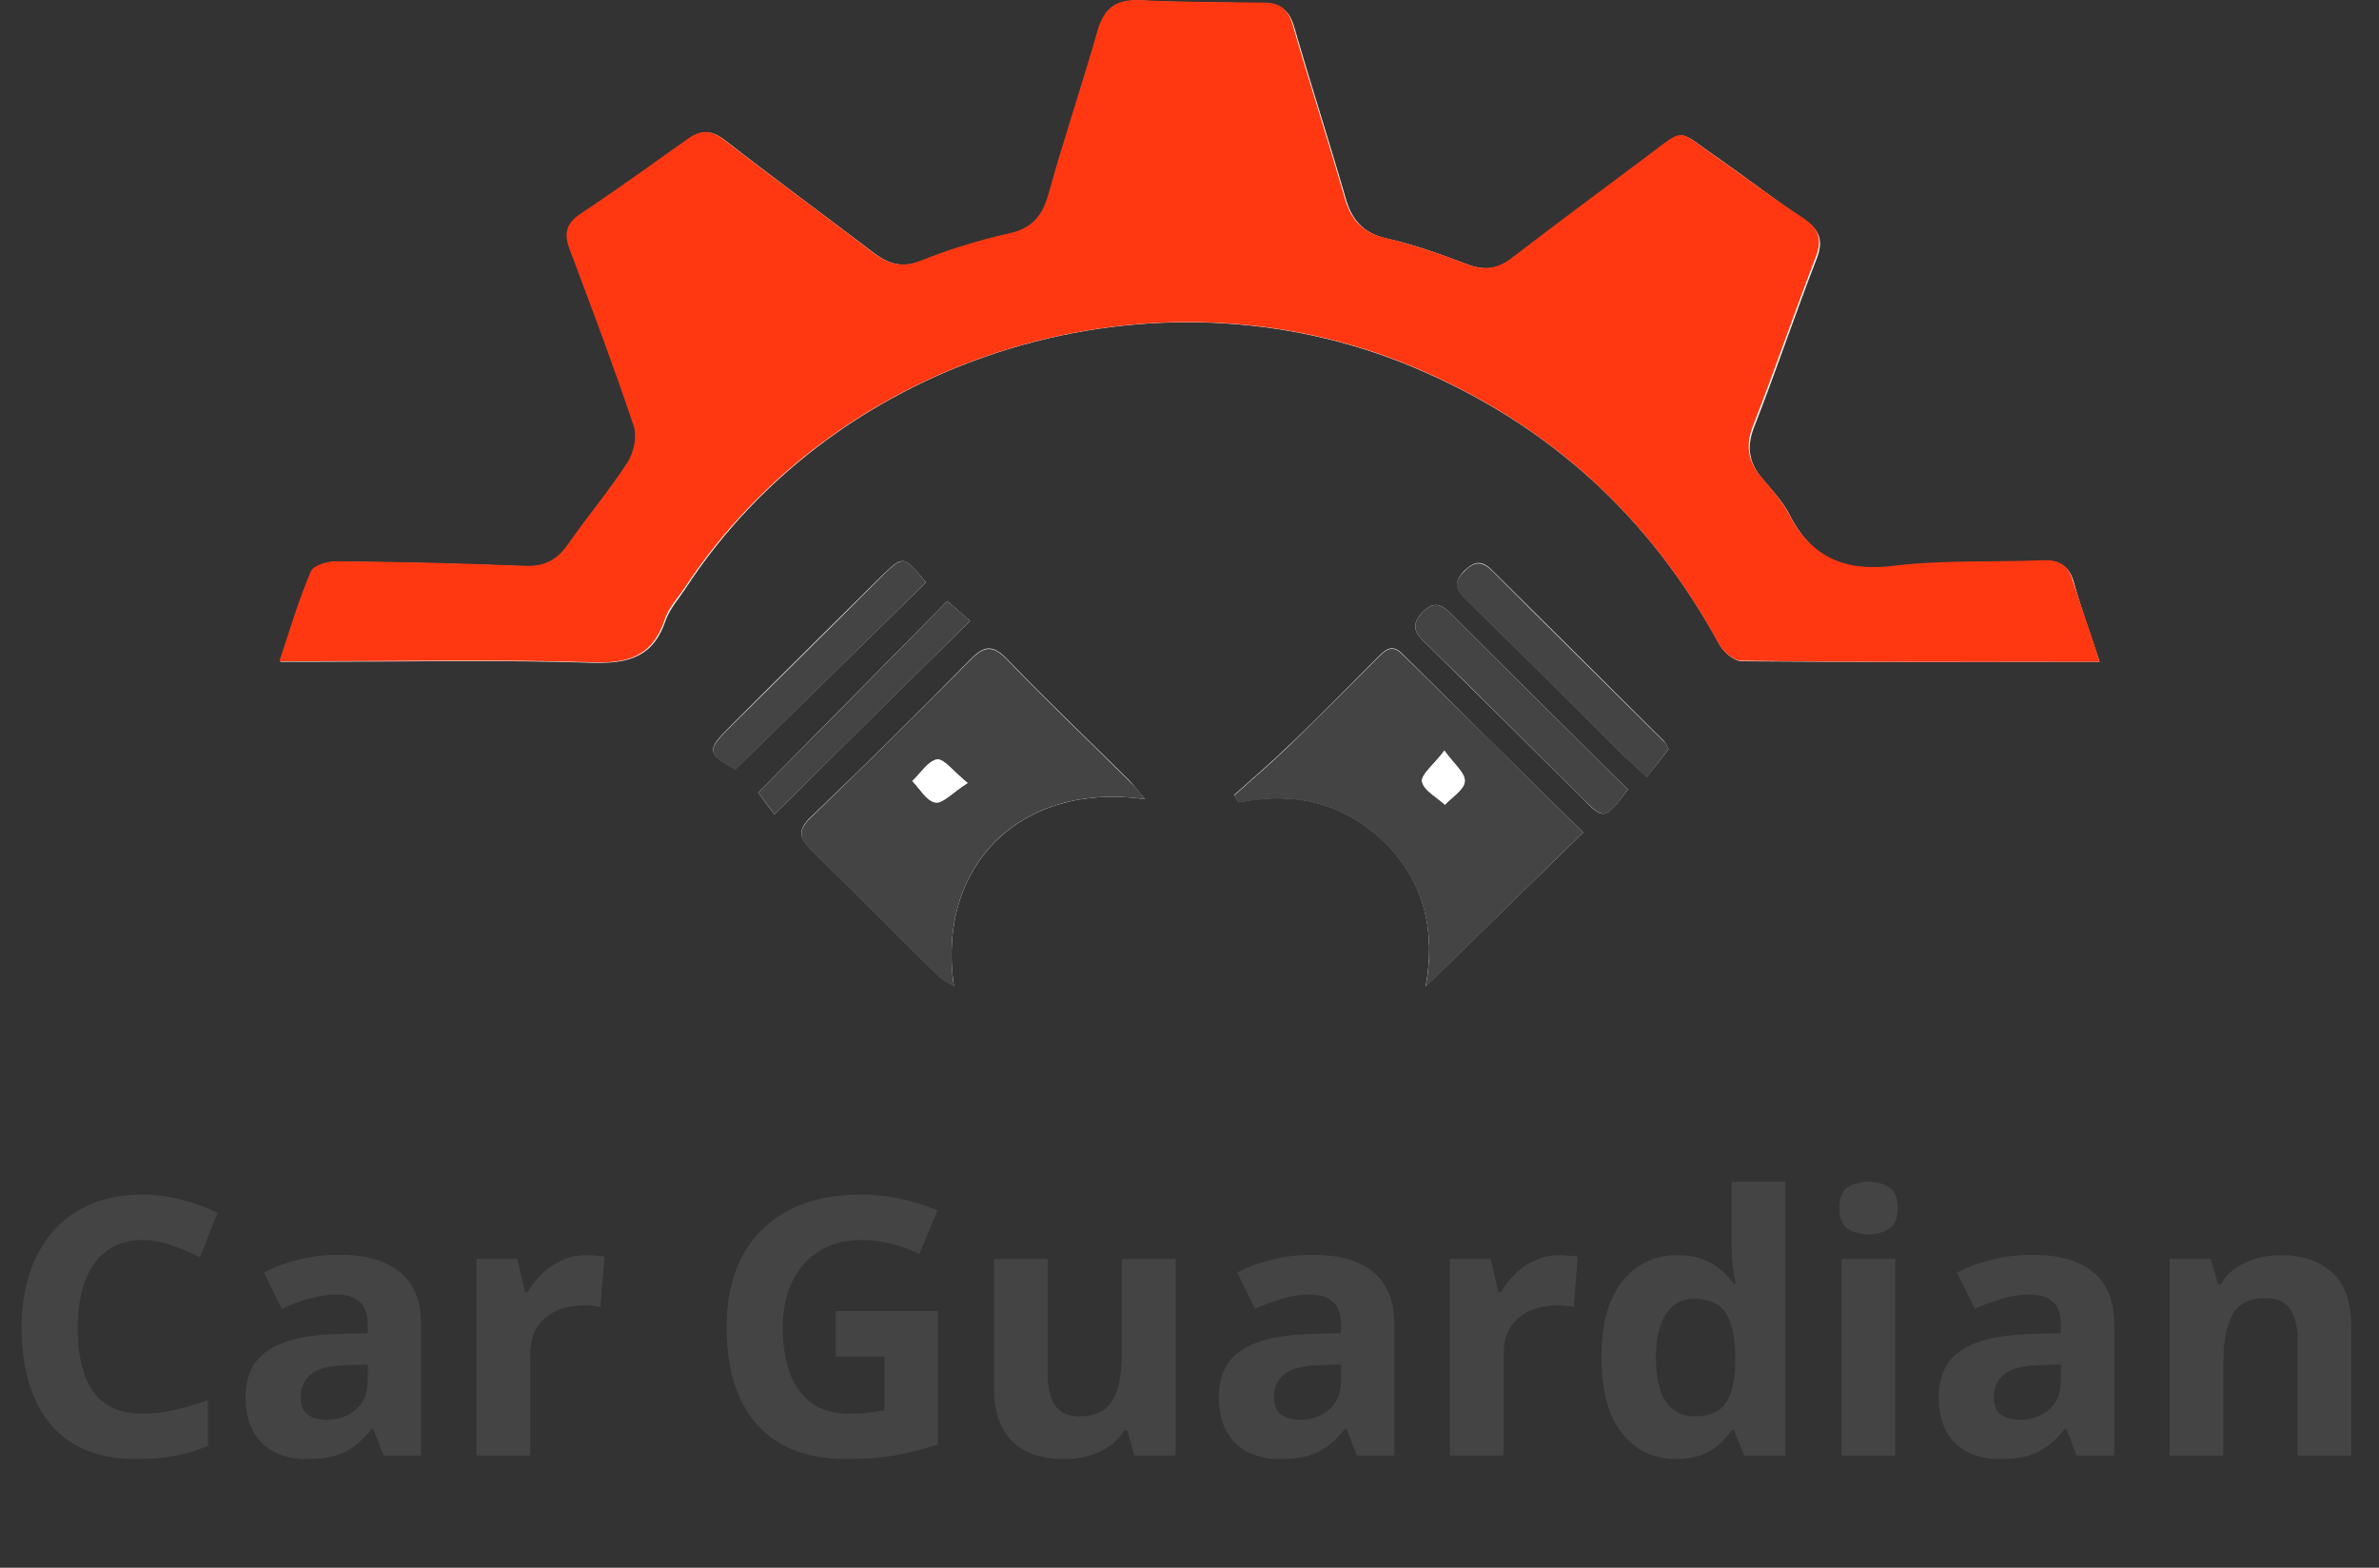 <svg width="132" height="87" viewBox="0 0 132 87" fill="none" xmlns="http://www.w3.org/2000/svg">
<rect x="0" y="0" width="132" height="87" fill="#333333" stroke="none"/>
<path d="M116.5 36.724C115.964 35.098 115.456 33.725 115.062 32.295C114.808 31.398 114.3 31.146 113.426 31.174C110.662 31.286 107.869 31.146 105.134 31.483C102.398 31.819 100.536 31.006 99.295 28.567C98.929 27.839 98.308 27.194 97.772 26.549C97.039 25.68 96.898 24.811 97.321 23.718C98.534 20.635 99.577 17.495 100.79 14.384C101.185 13.375 100.988 12.758 100.085 12.17C98.421 11.049 96.87 9.843 95.262 8.722C93.006 7.18 93.626 7.068 91.37 8.75C88.888 10.6 86.406 12.422 83.952 14.328C83.162 14.945 82.401 15.029 81.47 14.692C79.975 14.132 78.481 13.571 76.929 13.235C75.604 12.927 74.983 12.17 74.645 10.936C73.742 7.797 72.727 4.686 71.824 1.546C71.57 0.649 71.119 0.201 70.188 0.173C67.876 0.145 65.591 0.145 63.306 0.033C62.037 -0.023 61.332 0.425 60.965 1.686C60.119 4.742 59.104 7.741 58.23 10.796C57.891 12.002 57.327 12.702 56.03 12.983C54.394 13.347 52.758 13.851 51.207 14.468C50.135 14.889 49.345 14.692 48.499 14.048C45.735 11.945 42.943 9.899 40.207 7.769C39.474 7.208 38.91 7.208 38.205 7.741C36.23 9.17 34.228 10.572 32.225 11.917C31.379 12.478 31.351 13.067 31.689 13.936C32.93 17.159 34.115 20.411 35.215 23.662C35.412 24.251 35.215 25.148 34.877 25.68C33.861 27.25 32.62 28.68 31.577 30.221C30.956 31.118 30.223 31.483 29.123 31.426C25.654 31.286 22.184 31.202 18.687 31.174C18.208 31.174 17.446 31.398 17.305 31.735C16.656 33.304 16.177 34.93 15.556 36.724C16.318 36.724 16.826 36.724 17.361 36.724C22.523 36.724 27.713 36.612 32.874 36.78C34.905 36.836 36.258 36.444 36.935 34.426C37.161 33.781 37.669 33.22 38.035 32.66C46.553 19.598 64.012 14.328 78.424 20.383C85.898 23.522 91.511 28.623 95.375 35.715C95.6 36.163 96.221 36.696 96.644 36.696C103.159 36.752 109.703 36.724 116.5 36.724Z" fill="white"/>
<path d="M116.5 36.724C109.674 36.724 103.159 36.752 96.616 36.668C96.193 36.668 95.572 36.136 95.347 35.687C91.483 28.595 85.87 23.494 78.396 20.355C64.012 14.328 46.553 19.598 37.979 32.632C37.584 33.22 37.076 33.753 36.879 34.398C36.202 36.416 34.848 36.836 32.818 36.752C27.656 36.584 22.495 36.696 17.305 36.696C16.797 36.696 16.29 36.696 15.5 36.696C16.092 34.93 16.572 33.276 17.249 31.707C17.39 31.37 18.151 31.146 18.631 31.146C22.1 31.174 25.597 31.258 29.066 31.398C30.195 31.454 30.9 31.09 31.52 30.193C32.592 28.651 33.805 27.222 34.82 25.652C35.158 25.12 35.356 24.223 35.158 23.634C34.059 20.355 32.846 17.131 31.633 13.908C31.294 13.039 31.351 12.45 32.169 11.889C34.2 10.544 36.174 9.114 38.148 7.713C38.853 7.208 39.417 7.18 40.151 7.741C42.886 9.871 45.707 11.917 48.443 14.02C49.289 14.664 50.079 14.889 51.15 14.44C52.702 13.823 54.337 13.319 55.973 12.955C57.271 12.674 57.835 11.973 58.173 10.768C59.019 7.713 60.035 4.714 60.909 1.658C61.276 0.397 61.981 -0.051 63.25 0.005C65.535 0.117 67.847 0.117 70.132 0.145C71.091 0.145 71.514 0.593 71.768 1.518C72.67 4.658 73.686 7.769 74.588 10.908C74.927 12.142 75.547 12.899 76.873 13.207C78.424 13.571 79.919 14.104 81.414 14.664C82.344 15.029 83.106 14.917 83.896 14.3C86.35 12.422 88.831 10.572 91.313 8.722C93.57 7.04 92.978 7.152 95.206 8.694C96.813 9.815 98.393 11.021 100.029 12.086C100.931 12.674 101.129 13.291 100.734 14.3C99.549 17.383 98.477 20.523 97.265 23.634C96.841 24.727 96.983 25.596 97.716 26.465C98.252 27.11 98.844 27.755 99.239 28.483C100.48 30.922 102.341 31.735 105.077 31.398C107.813 31.062 110.605 31.202 113.369 31.09C114.244 31.062 114.751 31.342 115.005 32.211C115.485 33.725 115.992 35.098 116.5 36.724Z" fill="#FF3811"/>
<path d="M87.844 46.198C84.516 42.919 81.16 39.611 77.803 36.276C77.211 35.687 76.845 36.079 76.421 36.5C74.842 38.098 73.263 39.695 71.655 41.237C70.64 42.218 69.54 43.171 68.468 44.124C68.552 44.264 68.637 44.376 68.722 44.517C71.852 43.9 74.588 44.544 76.845 46.759C79.073 48.973 79.665 51.748 79.101 54.748C82.034 51.888 84.883 49.085 87.844 46.198Z" fill="white"/>
<path d="M63.532 44.348C63.109 43.872 62.912 43.563 62.658 43.311C60.401 41.069 58.089 38.882 55.889 36.584C55.099 35.771 54.62 35.799 53.858 36.584C50.925 39.555 47.992 42.47 44.974 45.357C44.212 46.086 44.381 46.535 45.03 47.179C47.399 49.506 49.74 51.86 52.109 54.187C52.307 54.383 52.589 54.495 52.927 54.719C51.94 47.992 56.678 43.367 63.532 44.348Z" fill="white"/>
<path d="M52.561 33.36C48.979 36.976 45.51 40.508 42.069 43.984C42.322 44.32 42.661 44.797 42.971 45.189C46.609 41.573 50.107 38.126 53.83 34.454C53.435 34.117 52.984 33.725 52.561 33.36Z" fill="white"/>
<path d="M92.583 41.573C92.498 41.433 92.442 41.265 92.329 41.125C89.142 37.958 85.983 34.818 82.796 31.651C82.26 31.118 81.865 31.09 81.273 31.651C80.652 32.267 80.765 32.688 81.329 33.248C84.178 36.023 86.97 38.826 89.79 41.629C90.242 42.078 90.721 42.498 91.37 43.115C91.793 42.582 92.131 42.162 92.583 41.573Z" fill="white"/>
<path d="M90.326 43.816C87.055 40.564 83.839 37.397 80.624 34.173C80.088 33.641 79.637 33.22 78.903 34.005C78.198 34.762 78.593 35.211 79.157 35.743C82.034 38.574 84.883 41.405 87.731 44.236C89.001 45.526 89.029 45.526 90.326 43.816Z" fill="white"/>
<path d="M51.376 32.323C50.107 30.782 50.135 30.782 48.781 32.099C46.017 34.846 43.253 37.565 40.517 40.312C39.192 41.629 39.22 41.797 40.799 42.694C44.325 39.247 47.822 35.799 51.376 32.323Z" fill="white"/>
<path d="M87.844 46.198C84.883 49.113 82.034 51.888 79.101 54.776C79.665 51.776 79.073 49.029 76.845 46.787C74.588 44.544 71.824 43.928 68.722 44.544C68.637 44.404 68.552 44.292 68.468 44.152C69.54 43.199 70.611 42.274 71.655 41.265C73.263 39.695 74.842 38.126 76.421 36.528C76.845 36.107 77.211 35.715 77.803 36.304C81.16 39.583 84.516 42.891 87.844 46.198ZM80.144 41.657C79.552 42.442 78.847 42.975 78.903 43.367C78.988 43.844 79.721 44.236 80.173 44.657C80.568 44.236 81.245 43.816 81.273 43.367C81.329 42.919 80.709 42.414 80.144 41.657Z" fill="#444444"/>
<path d="M63.532 44.348C56.65 43.367 51.94 47.992 52.927 54.748C52.589 54.523 52.307 54.411 52.109 54.215C49.74 51.888 47.399 49.534 45.03 47.207C44.381 46.563 44.212 46.114 44.974 45.385C47.963 42.498 50.925 39.555 53.858 36.612C54.62 35.827 55.099 35.799 55.889 36.612C58.089 38.91 60.401 41.097 62.658 43.339C62.912 43.563 63.137 43.872 63.532 44.348ZM53.689 43.451C52.899 42.807 52.391 42.106 52.025 42.162C51.517 42.246 51.094 42.947 50.643 43.367C51.066 43.788 51.432 44.46 51.912 44.544C52.307 44.6 52.843 43.984 53.689 43.451Z" fill="#444444"/>
<path d="M52.561 33.36C52.984 33.725 53.435 34.089 53.83 34.454C50.135 38.126 46.638 41.573 42.971 45.189C42.661 44.769 42.294 44.292 42.069 43.984C45.51 40.508 49.007 36.976 52.561 33.36Z" fill="#444444"/>
<path d="M92.583 41.573C92.131 42.162 91.793 42.582 91.37 43.143C90.721 42.526 90.242 42.106 89.79 41.657C86.97 38.854 84.178 36.051 81.329 33.276C80.737 32.716 80.624 32.295 81.273 31.679C81.837 31.118 82.26 31.146 82.796 31.679C85.955 34.846 89.142 37.986 92.329 41.153C92.442 41.237 92.498 41.433 92.583 41.573Z" fill="#444444"/>
<path d="M90.326 43.816C89.057 45.526 89.029 45.526 87.731 44.236C84.883 41.405 82.034 38.546 79.157 35.743C78.593 35.211 78.198 34.762 78.903 34.005C79.637 33.22 80.088 33.641 80.624 34.173C83.839 37.397 87.055 40.564 90.326 43.816Z" fill="#444444"/>
<path d="M51.376 32.323C47.822 35.827 44.325 39.247 40.799 42.722C39.22 41.825 39.192 41.657 40.517 40.34C43.281 37.593 46.045 34.874 48.781 32.127C50.135 30.782 50.135 30.782 51.376 32.323Z" fill="#444444"/>
<path d="M80.144 41.657C80.68 42.442 81.301 42.919 81.273 43.367C81.245 43.816 80.568 44.236 80.173 44.657C79.721 44.236 78.988 43.872 78.903 43.367C78.847 42.975 79.552 42.442 80.144 41.657Z" fill="white"/>
<path d="M53.689 43.451C52.843 43.984 52.335 44.601 51.884 44.517C51.404 44.46 51.038 43.76 50.614 43.339C51.066 42.919 51.489 42.218 51.996 42.134C52.391 42.106 52.899 42.835 53.689 43.451Z" fill="white"/>
<path d="M7.895 68.813C7.315 68.813 6.801 68.927 6.352 69.154C5.909 69.376 5.535 69.698 5.229 70.121C4.929 70.544 4.701 71.055 4.545 71.654C4.389 72.253 4.311 72.927 4.311 73.676C4.311 74.685 4.434 75.548 4.682 76.264C4.936 76.973 5.326 77.517 5.854 77.895C6.381 78.266 7.061 78.451 7.895 78.451C8.474 78.451 9.053 78.386 9.633 78.256C10.219 78.126 10.854 77.94 11.537 77.699V80.238C10.906 80.499 10.284 80.684 9.672 80.795C9.06 80.912 8.373 80.971 7.611 80.971C6.14 80.971 4.929 80.668 3.979 80.063C3.035 79.451 2.335 78.598 1.879 77.504C1.423 76.404 1.195 75.121 1.195 73.656C1.195 72.576 1.342 71.586 1.635 70.688C1.928 69.789 2.357 69.011 2.924 68.354C3.49 67.696 4.19 67.188 5.023 66.83C5.857 66.472 6.814 66.293 7.895 66.293C8.604 66.293 9.314 66.384 10.023 66.567C10.74 66.742 11.423 66.987 12.074 67.299L11.098 69.76C10.564 69.506 10.027 69.285 9.486 69.096C8.946 68.907 8.415 68.813 7.895 68.813ZM18.822 69.633C20.287 69.633 21.41 69.952 22.191 70.59C22.973 71.228 23.363 72.198 23.363 73.5V80.775H21.283L20.707 79.291H20.629C20.316 79.682 19.997 80.001 19.672 80.248C19.346 80.496 18.972 80.678 18.549 80.795C18.126 80.912 17.611 80.971 17.006 80.971C16.361 80.971 15.782 80.847 15.268 80.6C14.76 80.352 14.359 79.975 14.066 79.467C13.773 78.953 13.627 78.302 13.627 77.514C13.627 76.355 14.034 75.502 14.848 74.955C15.662 74.402 16.882 74.096 18.51 74.037L20.404 73.979V73.5C20.404 72.927 20.255 72.507 19.955 72.24C19.656 71.973 19.239 71.84 18.705 71.84C18.178 71.84 17.66 71.915 17.152 72.065C16.645 72.214 16.137 72.403 15.629 72.631L14.643 70.619C15.222 70.313 15.87 70.072 16.586 69.897C17.309 69.721 18.054 69.633 18.822 69.633ZM20.404 75.717L19.252 75.756C18.288 75.782 17.618 75.954 17.24 76.274C16.869 76.593 16.684 77.013 16.684 77.533C16.684 77.989 16.817 78.315 17.084 78.51C17.351 78.699 17.699 78.793 18.129 78.793C18.767 78.793 19.304 78.604 19.74 78.227C20.183 77.849 20.404 77.312 20.404 76.615V75.717ZM32.533 69.653C32.683 69.653 32.855 69.662 33.051 69.682C33.253 69.695 33.415 69.714 33.539 69.74L33.315 72.533C33.217 72.501 33.077 72.478 32.895 72.465C32.719 72.445 32.566 72.436 32.435 72.436C32.051 72.436 31.677 72.484 31.312 72.582C30.954 72.68 30.632 72.839 30.346 73.061C30.059 73.275 29.831 73.562 29.662 73.92C29.499 74.272 29.418 74.704 29.418 75.219V80.775H26.439V69.858H28.695L29.135 71.694H29.281C29.496 71.322 29.763 70.984 30.082 70.678C30.408 70.365 30.775 70.118 31.186 69.936C31.602 69.747 32.051 69.653 32.533 69.653ZM46.371 72.758H52.035V80.16C51.286 80.408 50.508 80.606 49.701 80.756C48.894 80.899 47.979 80.971 46.957 80.971C45.538 80.971 44.333 80.691 43.344 80.131C42.354 79.571 41.602 78.744 41.088 77.65C40.574 76.557 40.316 75.212 40.316 73.617C40.316 72.12 40.603 70.824 41.176 69.731C41.755 68.637 42.598 67.79 43.705 67.192C44.818 66.593 46.176 66.293 47.777 66.293C48.533 66.293 49.278 66.374 50.014 66.537C50.749 66.7 51.417 66.912 52.016 67.172L51.01 69.594C50.574 69.373 50.075 69.187 49.516 69.037C48.956 68.888 48.37 68.813 47.758 68.813C46.879 68.813 46.114 69.014 45.463 69.418C44.818 69.822 44.317 70.388 43.959 71.117C43.607 71.84 43.432 72.693 43.432 73.676C43.432 74.607 43.559 75.434 43.812 76.156C44.066 76.873 44.467 77.436 45.014 77.846C45.56 78.249 46.273 78.451 47.152 78.451C47.582 78.451 47.943 78.432 48.236 78.393C48.536 78.347 48.816 78.302 49.076 78.256V75.278H46.371V72.758ZM65.228 69.858V80.775H62.943L62.543 79.379H62.387C62.152 79.75 61.859 80.053 61.508 80.287C61.156 80.522 60.769 80.694 60.346 80.805C59.922 80.915 59.483 80.971 59.027 80.971C58.246 80.971 57.566 80.834 56.986 80.561C56.407 80.281 55.954 79.848 55.629 79.262C55.31 78.676 55.15 77.914 55.15 76.977V69.858H58.129V76.234C58.129 77.016 58.269 77.605 58.549 78.002C58.829 78.399 59.275 78.598 59.887 78.598C60.492 78.598 60.967 78.461 61.312 78.188C61.658 77.908 61.898 77.501 62.035 76.967C62.178 76.427 62.25 75.769 62.25 74.994V69.858H65.228ZM72.826 69.633C74.291 69.633 75.414 69.952 76.195 70.59C76.977 71.228 77.367 72.198 77.367 73.5V80.775H75.287L74.711 79.291H74.633C74.32 79.682 74.001 80.001 73.676 80.248C73.35 80.496 72.976 80.678 72.553 80.795C72.13 80.912 71.615 80.971 71.01 80.971C70.365 80.971 69.786 80.847 69.272 80.6C68.764 80.352 68.363 79.975 68.07 79.467C67.777 78.953 67.631 78.302 67.631 77.514C67.631 76.355 68.038 75.502 68.852 74.955C69.665 74.402 70.886 74.096 72.514 74.037L74.408 73.979V73.5C74.408 72.927 74.258 72.507 73.959 72.24C73.659 71.973 73.243 71.84 72.709 71.84C72.182 71.84 71.664 71.915 71.156 72.065C70.648 72.214 70.141 72.403 69.633 72.631L68.647 70.619C69.226 70.313 69.874 70.072 70.59 69.897C71.312 69.721 72.058 69.633 72.826 69.633ZM74.408 75.717L73.256 75.756C72.292 75.782 71.622 75.954 71.244 76.274C70.873 76.593 70.688 77.013 70.688 77.533C70.688 77.989 70.821 78.315 71.088 78.51C71.355 78.699 71.703 78.793 72.133 78.793C72.771 78.793 73.308 78.604 73.744 78.227C74.187 77.849 74.408 77.312 74.408 76.615V75.717ZM86.537 69.653C86.687 69.653 86.859 69.662 87.055 69.682C87.257 69.695 87.419 69.714 87.543 69.74L87.318 72.533C87.221 72.501 87.081 72.478 86.898 72.465C86.723 72.445 86.57 72.436 86.439 72.436C86.055 72.436 85.681 72.484 85.316 72.582C84.958 72.68 84.636 72.839 84.35 73.061C84.063 73.275 83.835 73.562 83.666 73.92C83.503 74.272 83.422 74.704 83.422 75.219V80.775H80.443V69.858H82.699L83.139 71.694H83.285C83.5 71.322 83.767 70.984 84.086 70.678C84.412 70.365 84.779 70.118 85.189 69.936C85.606 69.747 86.055 69.653 86.537 69.653ZM92.982 80.971C91.765 80.971 90.772 80.496 90.004 79.545C89.242 78.588 88.861 77.185 88.861 75.336C88.861 73.468 89.249 72.055 90.023 71.098C90.798 70.134 91.811 69.653 93.061 69.653C93.581 69.653 94.04 69.724 94.438 69.867C94.835 70.01 95.176 70.203 95.463 70.444C95.756 70.684 96.003 70.954 96.205 71.254H96.303C96.264 71.046 96.215 70.74 96.156 70.336C96.104 69.926 96.078 69.506 96.078 69.076V65.58H99.066V80.775H96.781L96.205 79.359H96.078C95.889 79.659 95.652 79.932 95.365 80.18C95.085 80.421 94.75 80.613 94.359 80.756C93.969 80.899 93.51 80.971 92.982 80.971ZM94.027 78.598C94.841 78.598 95.414 78.357 95.746 77.875C96.085 77.387 96.264 76.654 96.283 75.678V75.356C96.283 74.294 96.12 73.484 95.795 72.924C95.469 72.358 94.864 72.074 93.978 72.074C93.321 72.074 92.807 72.358 92.436 72.924C92.064 73.49 91.879 74.307 91.879 75.375C91.879 76.443 92.064 77.247 92.436 77.787C92.813 78.328 93.344 78.598 94.027 78.598ZM105.16 69.858V80.775H102.182V69.858H105.16ZM103.676 65.58C104.118 65.58 104.499 65.684 104.818 65.893C105.137 66.094 105.297 66.475 105.297 67.035C105.297 67.589 105.137 67.973 104.818 68.188C104.499 68.396 104.118 68.5 103.676 68.5C103.227 68.5 102.842 68.396 102.523 68.188C102.211 67.973 102.055 67.589 102.055 67.035C102.055 66.475 102.211 66.094 102.523 65.893C102.842 65.684 103.227 65.58 103.676 65.58ZM112.768 69.633C114.232 69.633 115.355 69.952 116.137 70.59C116.918 71.228 117.309 72.198 117.309 73.5V80.775H115.229L114.652 79.291H114.574C114.262 79.682 113.943 80.001 113.617 80.248C113.292 80.496 112.917 80.678 112.494 80.795C112.071 80.912 111.557 80.971 110.951 80.971C110.307 80.971 109.727 80.847 109.213 80.6C108.705 80.352 108.305 79.975 108.012 79.467C107.719 78.953 107.572 78.302 107.572 77.514C107.572 76.355 107.979 75.502 108.793 74.955C109.607 74.402 110.827 74.096 112.455 74.037L114.35 73.979V73.5C114.35 72.927 114.2 72.507 113.9 72.24C113.601 71.973 113.184 71.84 112.65 71.84C112.123 71.84 111.605 71.915 111.098 72.065C110.59 72.214 110.082 72.403 109.574 72.631L108.588 70.619C109.167 70.313 109.815 70.072 110.531 69.897C111.254 69.721 111.999 69.633 112.768 69.633ZM114.35 75.717L113.197 75.756C112.234 75.782 111.563 75.954 111.186 76.274C110.814 76.593 110.629 77.013 110.629 77.533C110.629 77.989 110.762 78.315 111.029 78.51C111.296 78.699 111.645 78.793 112.074 78.793C112.712 78.793 113.249 78.604 113.686 78.227C114.128 77.849 114.35 77.312 114.35 76.615V75.717ZM126.586 69.653C127.751 69.653 128.689 69.972 129.398 70.609C130.108 71.241 130.463 72.257 130.463 73.656V80.775H127.484V74.399C127.484 73.617 127.341 73.028 127.055 72.631C126.775 72.234 126.332 72.035 125.727 72.035C124.815 72.035 124.193 72.344 123.861 72.963C123.529 73.582 123.363 74.473 123.363 75.639V80.775H120.385V69.858H122.66L123.061 71.254H123.227C123.461 70.876 123.751 70.57 124.096 70.336C124.447 70.102 124.835 69.929 125.258 69.819C125.688 69.708 126.13 69.653 126.586 69.653Z" fill="#444444"/>
</svg>
